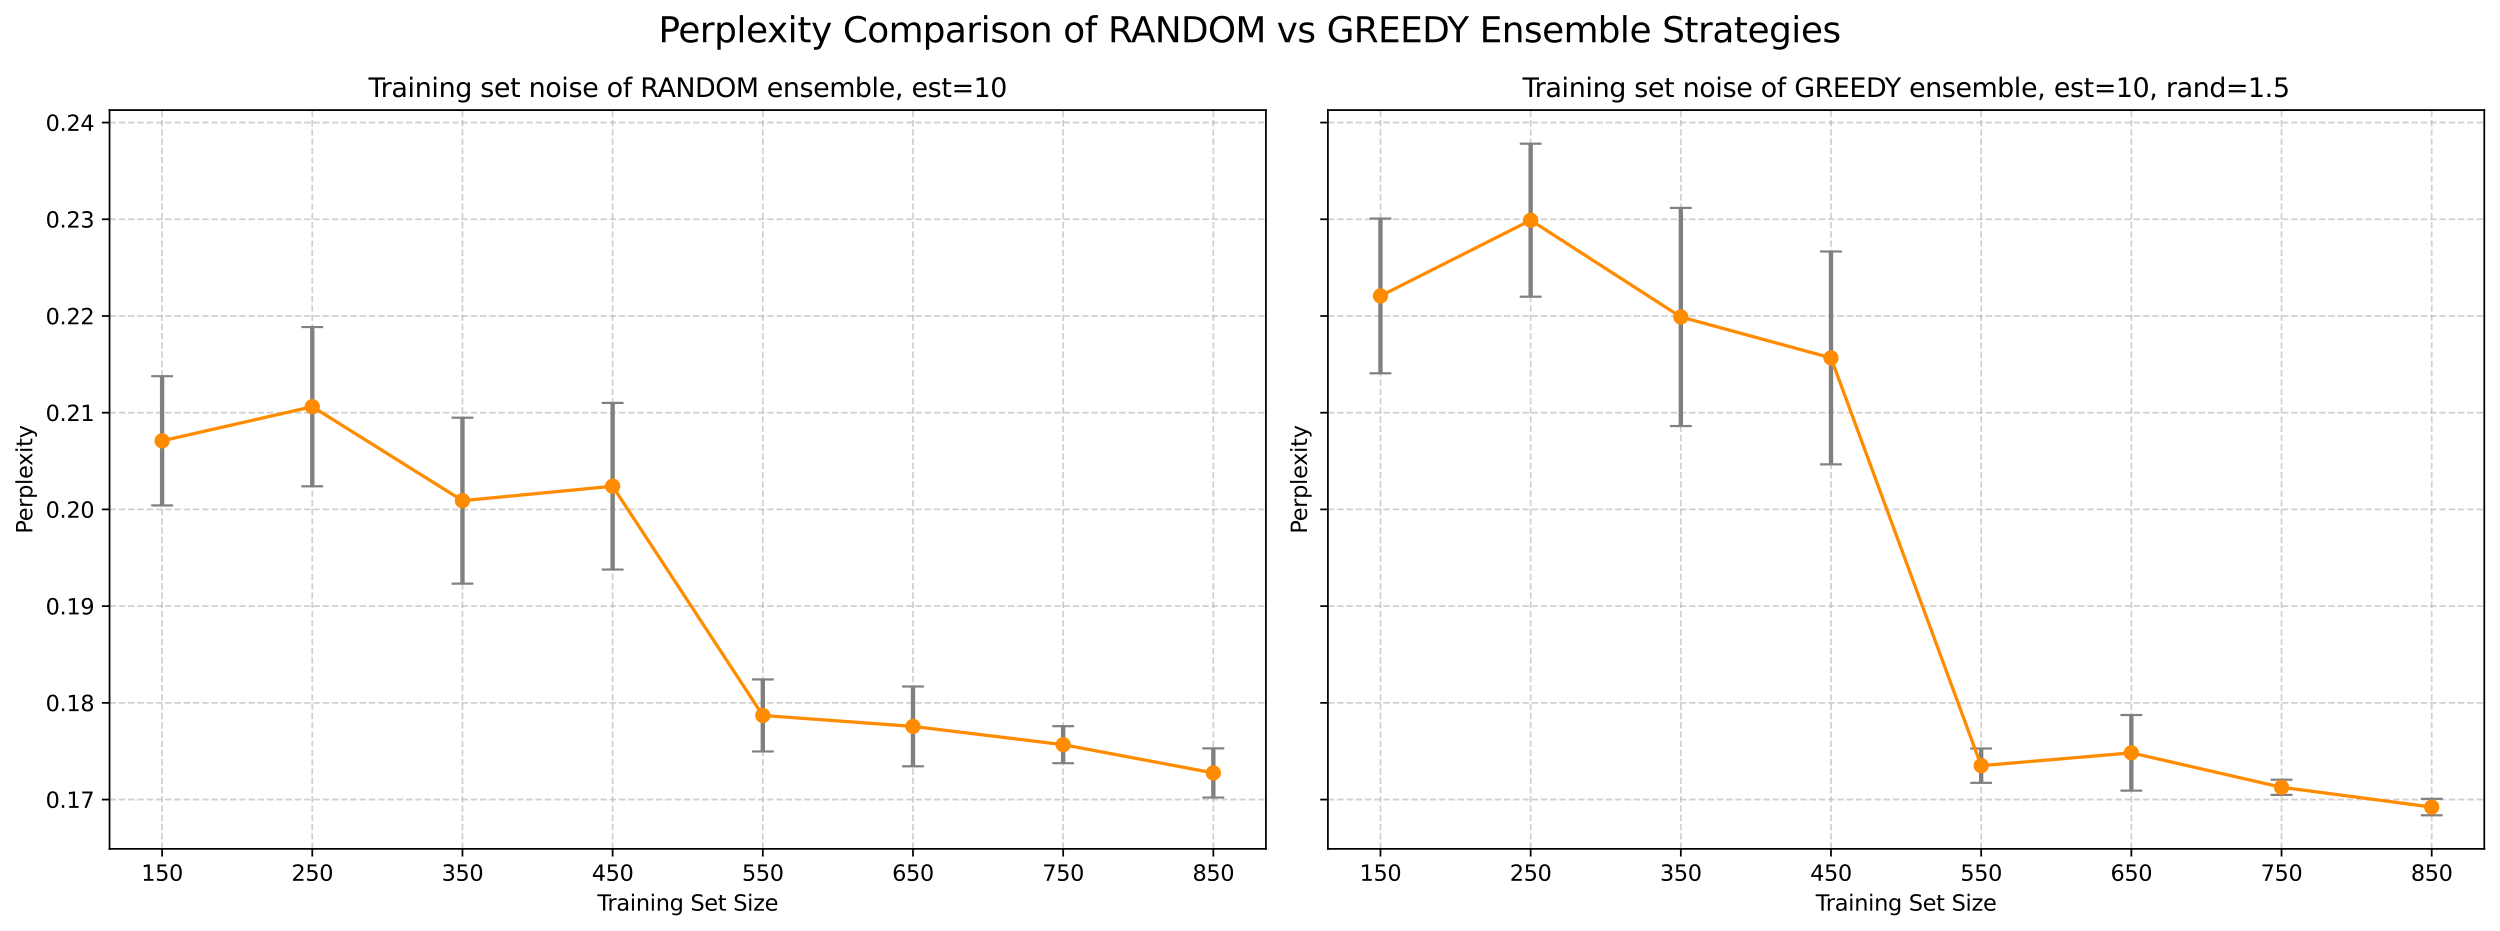 <?xml version="1.0" encoding="utf-8" standalone="no"?>
<!DOCTYPE svg PUBLIC "-//W3C//DTD SVG 1.1//EN"
  "http://www.w3.org/Graphics/SVG/1.1/DTD/svg11.dtd">
<svg xmlns:xlink="http://www.w3.org/1999/xlink" width="1144.434pt" height="426.156pt" viewBox="0 0 1144.434 426.156" xmlns="http://www.w3.org/2000/svg" version="1.1">
 <defs>
  <style type="text/css">*{stroke-linejoin: round; stroke-linecap: butt}</style>
 </defs>
 <g id="figure_1">
  <g id="patch_1">
   <path d="M 0 426.156 
L 1144.434 426.156 
L 1144.434 0 
L 0 0 
z
" style="fill: #ffffff"/>
  </g>
  <g id="axes_1">
   <g id="patch_2">
    <path d="M 50.144 388.6 
L 579.499 388.6 
L 579.499 50.4 
L 50.144 50.4 
z
" style="fill: #ffffff"/>
   </g>
   <g id="matplotlib.axis_1">
    <g id="xtick_1">
     <g id="line2d_1">
      <path d="M 74.205 388.6 
L 74.205 50.4 
" clip-path="url(#p79bf54f3e6)" style="fill: none; stroke-dasharray: 2.96,1.28; stroke-dashoffset: 0; stroke: #b0b0b0; stroke-opacity: 0.6; stroke-width: 0.8"/>
     </g>
     <g id="line2d_2">
      <defs>
       <path id="mfe5544c121" d="M 0 0 
L 0 3.5 
" style="stroke: #000000; stroke-width: 0.8"/>
      </defs>
      <g>
       <use xlink:href="#mfe5544c121" x="74.205" y="388.6" style="stroke: #000000; stroke-width: 0.8"/>
      </g>
     </g>
     <g id="text_1">
      <!-- 150 -->
      <g transform="translate(64.662 403.198) scale(0.1 -0.1)">
       <defs>
        <path id="DejaVuSans-31" d="M 794 531 
L 1825 531 
L 1825 4091 
L 703 3866 
L 703 4441 
L 1819 4666 
L 2450 4666 
L 2450 531 
L 3481 531 
L 3481 0 
L 794 0 
L 794 531 
z
" transform="scale(0.016)"/>
        <path id="DejaVuSans-35" d="M 691 4666 
L 3169 4666 
L 3169 4134 
L 1269 4134 
L 1269 2991 
Q 1406 3038 1543 3061 
Q 1681 3084 1819 3084 
Q 2600 3084 3056 2656 
Q 3513 2228 3513 1497 
Q 3513 744 3044 326 
Q 2575 -91 1722 -91 
Q 1428 -91 1123 -41 
Q 819 9 494 109 
L 494 744 
Q 775 591 1075 516 
Q 1375 441 1709 441 
Q 2250 441 2565 725 
Q 2881 1009 2881 1497 
Q 2881 1984 2565 2268 
Q 2250 2553 1709 2553 
Q 1456 2553 1204 2497 
Q 953 2441 691 2322 
L 691 4666 
z
" transform="scale(0.016)"/>
        <path id="DejaVuSans-30" d="M 2034 4250 
Q 1547 4250 1301 3770 
Q 1056 3291 1056 2328 
Q 1056 1369 1301 889 
Q 1547 409 2034 409 
Q 2525 409 2770 889 
Q 3016 1369 3016 2328 
Q 3016 3291 2770 3770 
Q 2525 4250 2034 4250 
z
M 2034 4750 
Q 2819 4750 3233 4129 
Q 3647 3509 3647 2328 
Q 3647 1150 3233 529 
Q 2819 -91 2034 -91 
Q 1250 -91 836 529 
Q 422 1150 422 2328 
Q 422 3509 836 4129 
Q 1250 4750 2034 4750 
z
" transform="scale(0.016)"/>
       </defs>
       <use xlink:href="#DejaVuSans-31"/>
       <use xlink:href="#DejaVuSans-35" transform="translate(63.623 0)"/>
       <use xlink:href="#DejaVuSans-30" transform="translate(127.246 0)"/>
      </g>
     </g>
    </g>
    <g id="xtick_2">
     <g id="line2d_3">
      <path d="M 142.953 388.6 
L 142.953 50.4 
" clip-path="url(#p79bf54f3e6)" style="fill: none; stroke-dasharray: 2.96,1.28; stroke-dashoffset: 0; stroke: #b0b0b0; stroke-opacity: 0.6; stroke-width: 0.8"/>
     </g>
     <g id="line2d_4">
      <g>
       <use xlink:href="#mfe5544c121" x="142.953" y="388.6" style="stroke: #000000; stroke-width: 0.8"/>
      </g>
     </g>
     <g id="text_2">
      <!-- 250 -->
      <g transform="translate(133.409 403.198) scale(0.1 -0.1)">
       <defs>
        <path id="DejaVuSans-32" d="M 1228 531 
L 3431 531 
L 3431 0 
L 469 0 
L 469 531 
Q 828 903 1448 1529 
Q 2069 2156 2228 2338 
Q 2531 2678 2651 2914 
Q 2772 3150 2772 3378 
Q 2772 3750 2511 3984 
Q 2250 4219 1831 4219 
Q 1534 4219 1204 4116 
Q 875 4013 500 3803 
L 500 4441 
Q 881 4594 1212 4672 
Q 1544 4750 1819 4750 
Q 2544 4750 2975 4387 
Q 3406 4025 3406 3419 
Q 3406 3131 3298 2873 
Q 3191 2616 2906 2266 
Q 2828 2175 2409 1742 
Q 1991 1309 1228 531 
z
" transform="scale(0.016)"/>
       </defs>
       <use xlink:href="#DejaVuSans-32"/>
       <use xlink:href="#DejaVuSans-35" transform="translate(63.623 0)"/>
       <use xlink:href="#DejaVuSans-30" transform="translate(127.246 0)"/>
      </g>
     </g>
    </g>
    <g id="xtick_3">
     <g id="line2d_5">
      <path d="M 211.7 388.6 
L 211.7 50.4 
" clip-path="url(#p79bf54f3e6)" style="fill: none; stroke-dasharray: 2.96,1.28; stroke-dashoffset: 0; stroke: #b0b0b0; stroke-opacity: 0.6; stroke-width: 0.8"/>
     </g>
     <g id="line2d_6">
      <g>
       <use xlink:href="#mfe5544c121" x="211.7" y="388.6" style="stroke: #000000; stroke-width: 0.8"/>
      </g>
     </g>
     <g id="text_3">
      <!-- 350 -->
      <g transform="translate(202.156 403.198) scale(0.1 -0.1)">
       <defs>
        <path id="DejaVuSans-33" d="M 2597 2516 
Q 3050 2419 3304 2112 
Q 3559 1806 3559 1356 
Q 3559 666 3084 287 
Q 2609 -91 1734 -91 
Q 1441 -91 1130 -33 
Q 819 25 488 141 
L 488 750 
Q 750 597 1062 519 
Q 1375 441 1716 441 
Q 2309 441 2620 675 
Q 2931 909 2931 1356 
Q 2931 1769 2642 2001 
Q 2353 2234 1838 2234 
L 1294 2234 
L 1294 2753 
L 1863 2753 
Q 2328 2753 2575 2939 
Q 2822 3125 2822 3475 
Q 2822 3834 2567 4026 
Q 2313 4219 1838 4219 
Q 1578 4219 1281 4162 
Q 984 4106 628 3988 
L 628 4550 
Q 988 4650 1302 4700 
Q 1616 4750 1894 4750 
Q 2613 4750 3031 4423 
Q 3450 4097 3450 3541 
Q 3450 3153 3228 2886 
Q 3006 2619 2597 2516 
z
" transform="scale(0.016)"/>
       </defs>
       <use xlink:href="#DejaVuSans-33"/>
       <use xlink:href="#DejaVuSans-35" transform="translate(63.623 0)"/>
       <use xlink:href="#DejaVuSans-30" transform="translate(127.246 0)"/>
      </g>
     </g>
    </g>
    <g id="xtick_4">
     <g id="line2d_7">
      <path d="M 280.448 388.6 
L 280.448 50.4 
" clip-path="url(#p79bf54f3e6)" style="fill: none; stroke-dasharray: 2.96,1.28; stroke-dashoffset: 0; stroke: #b0b0b0; stroke-opacity: 0.6; stroke-width: 0.8"/>
     </g>
     <g id="line2d_8">
      <g>
       <use xlink:href="#mfe5544c121" x="280.448" y="388.6" style="stroke: #000000; stroke-width: 0.8"/>
      </g>
     </g>
     <g id="text_4">
      <!-- 450 -->
      <g transform="translate(270.904 403.198) scale(0.1 -0.1)">
       <defs>
        <path id="DejaVuSans-34" d="M 2419 4116 
L 825 1625 
L 2419 1625 
L 2419 4116 
z
M 2253 4666 
L 3047 4666 
L 3047 1625 
L 3713 1625 
L 3713 1100 
L 3047 1100 
L 3047 0 
L 2419 0 
L 2419 1100 
L 313 1100 
L 313 1709 
L 2253 4666 
z
" transform="scale(0.016)"/>
       </defs>
       <use xlink:href="#DejaVuSans-34"/>
       <use xlink:href="#DejaVuSans-35" transform="translate(63.623 0)"/>
       <use xlink:href="#DejaVuSans-30" transform="translate(127.246 0)"/>
      </g>
     </g>
    </g>
    <g id="xtick_5">
     <g id="line2d_9">
      <path d="M 349.195 388.6 
L 349.195 50.4 
" clip-path="url(#p79bf54f3e6)" style="fill: none; stroke-dasharray: 2.96,1.28; stroke-dashoffset: 0; stroke: #b0b0b0; stroke-opacity: 0.6; stroke-width: 0.8"/>
     </g>
     <g id="line2d_10">
      <g>
       <use xlink:href="#mfe5544c121" x="349.195" y="388.6" style="stroke: #000000; stroke-width: 0.8"/>
      </g>
     </g>
     <g id="text_5">
      <!-- 550 -->
      <g transform="translate(339.651 403.198) scale(0.1 -0.1)">
       <use xlink:href="#DejaVuSans-35"/>
       <use xlink:href="#DejaVuSans-35" transform="translate(63.623 0)"/>
       <use xlink:href="#DejaVuSans-30" transform="translate(127.246 0)"/>
      </g>
     </g>
    </g>
    <g id="xtick_6">
     <g id="line2d_11">
      <path d="M 417.942 388.6 
L 417.942 50.4 
" clip-path="url(#p79bf54f3e6)" style="fill: none; stroke-dasharray: 2.96,1.28; stroke-dashoffset: 0; stroke: #b0b0b0; stroke-opacity: 0.6; stroke-width: 0.8"/>
     </g>
     <g id="line2d_12">
      <g>
       <use xlink:href="#mfe5544c121" x="417.942" y="388.6" style="stroke: #000000; stroke-width: 0.8"/>
      </g>
     </g>
     <g id="text_6">
      <!-- 650 -->
      <g transform="translate(408.399 403.198) scale(0.1 -0.1)">
       <defs>
        <path id="DejaVuSans-36" d="M 2113 2584 
Q 1688 2584 1439 2293 
Q 1191 2003 1191 1497 
Q 1191 994 1439 701 
Q 1688 409 2113 409 
Q 2538 409 2786 701 
Q 3034 994 3034 1497 
Q 3034 2003 2786 2293 
Q 2538 2584 2113 2584 
z
M 3366 4563 
L 3366 3988 
Q 3128 4100 2886 4159 
Q 2644 4219 2406 4219 
Q 1781 4219 1451 3797 
Q 1122 3375 1075 2522 
Q 1259 2794 1537 2939 
Q 1816 3084 2150 3084 
Q 2853 3084 3261 2657 
Q 3669 2231 3669 1497 
Q 3669 778 3244 343 
Q 2819 -91 2113 -91 
Q 1303 -91 875 529 
Q 447 1150 447 2328 
Q 447 3434 972 4092 
Q 1497 4750 2381 4750 
Q 2619 4750 2861 4703 
Q 3103 4656 3366 4563 
z
" transform="scale(0.016)"/>
       </defs>
       <use xlink:href="#DejaVuSans-36"/>
       <use xlink:href="#DejaVuSans-35" transform="translate(63.623 0)"/>
       <use xlink:href="#DejaVuSans-30" transform="translate(127.246 0)"/>
      </g>
     </g>
    </g>
    <g id="xtick_7">
     <g id="line2d_13">
      <path d="M 486.69 388.6 
L 486.69 50.4 
" clip-path="url(#p79bf54f3e6)" style="fill: none; stroke-dasharray: 2.96,1.28; stroke-dashoffset: 0; stroke: #b0b0b0; stroke-opacity: 0.6; stroke-width: 0.8"/>
     </g>
     <g id="line2d_14">
      <g>
       <use xlink:href="#mfe5544c121" x="486.69" y="388.6" style="stroke: #000000; stroke-width: 0.8"/>
      </g>
     </g>
     <g id="text_7">
      <!-- 750 -->
      <g transform="translate(477.146 403.198) scale(0.1 -0.1)">
       <defs>
        <path id="DejaVuSans-37" d="M 525 4666 
L 3525 4666 
L 3525 4397 
L 1831 0 
L 1172 0 
L 2766 4134 
L 525 4134 
L 525 4666 
z
" transform="scale(0.016)"/>
       </defs>
       <use xlink:href="#DejaVuSans-37"/>
       <use xlink:href="#DejaVuSans-35" transform="translate(63.623 0)"/>
       <use xlink:href="#DejaVuSans-30" transform="translate(127.246 0)"/>
      </g>
     </g>
    </g>
    <g id="xtick_8">
     <g id="line2d_15">
      <path d="M 555.437 388.6 
L 555.437 50.4 
" clip-path="url(#p79bf54f3e6)" style="fill: none; stroke-dasharray: 2.96,1.28; stroke-dashoffset: 0; stroke: #b0b0b0; stroke-opacity: 0.6; stroke-width: 0.8"/>
     </g>
     <g id="line2d_16">
      <g>
       <use xlink:href="#mfe5544c121" x="555.437" y="388.6" style="stroke: #000000; stroke-width: 0.8"/>
      </g>
     </g>
     <g id="text_8">
      <!-- 850 -->
      <g transform="translate(545.893 403.198) scale(0.1 -0.1)">
       <defs>
        <path id="DejaVuSans-38" d="M 2034 2216 
Q 1584 2216 1326 1975 
Q 1069 1734 1069 1313 
Q 1069 891 1326 650 
Q 1584 409 2034 409 
Q 2484 409 2743 651 
Q 3003 894 3003 1313 
Q 3003 1734 2745 1975 
Q 2488 2216 2034 2216 
z
M 1403 2484 
Q 997 2584 770 2862 
Q 544 3141 544 3541 
Q 544 4100 942 4425 
Q 1341 4750 2034 4750 
Q 2731 4750 3128 4425 
Q 3525 4100 3525 3541 
Q 3525 3141 3298 2862 
Q 3072 2584 2669 2484 
Q 3125 2378 3379 2068 
Q 3634 1759 3634 1313 
Q 3634 634 3220 271 
Q 2806 -91 2034 -91 
Q 1263 -91 848 271 
Q 434 634 434 1313 
Q 434 1759 690 2068 
Q 947 2378 1403 2484 
z
M 1172 3481 
Q 1172 3119 1398 2916 
Q 1625 2713 2034 2713 
Q 2441 2713 2670 2916 
Q 2900 3119 2900 3481 
Q 2900 3844 2670 4047 
Q 2441 4250 2034 4250 
Q 1625 4250 1398 4047 
Q 1172 3844 1172 3481 
z
" transform="scale(0.016)"/>
       </defs>
       <use xlink:href="#DejaVuSans-38"/>
       <use xlink:href="#DejaVuSans-35" transform="translate(63.623 0)"/>
       <use xlink:href="#DejaVuSans-30" transform="translate(127.246 0)"/>
      </g>
     </g>
    </g>
    <g id="text_9">
     <!-- Training Set Size -->
     <g transform="translate(273.442 416.877) scale(0.1 -0.1)">
      <defs>
       <path id="DejaVuSans-54" d="M -19 4666 
L 3928 4666 
L 3928 4134 
L 2272 4134 
L 2272 0 
L 1638 0 
L 1638 4134 
L -19 4134 
L -19 4666 
z
" transform="scale(0.016)"/>
       <path id="DejaVuSans-72" d="M 2631 2963 
Q 2534 3019 2420 3045 
Q 2306 3072 2169 3072 
Q 1681 3072 1420 2755 
Q 1159 2438 1159 1844 
L 1159 0 
L 581 0 
L 581 3500 
L 1159 3500 
L 1159 2956 
Q 1341 3275 1631 3429 
Q 1922 3584 2338 3584 
Q 2397 3584 2469 3576 
Q 2541 3569 2628 3553 
L 2631 2963 
z
" transform="scale(0.016)"/>
       <path id="DejaVuSans-61" d="M 2194 1759 
Q 1497 1759 1228 1600 
Q 959 1441 959 1056 
Q 959 750 1161 570 
Q 1363 391 1709 391 
Q 2188 391 2477 730 
Q 2766 1069 2766 1631 
L 2766 1759 
L 2194 1759 
z
M 3341 1997 
L 3341 0 
L 2766 0 
L 2766 531 
Q 2569 213 2275 61 
Q 1981 -91 1556 -91 
Q 1019 -91 701 211 
Q 384 513 384 1019 
Q 384 1609 779 1909 
Q 1175 2209 1959 2209 
L 2766 2209 
L 2766 2266 
Q 2766 2663 2505 2880 
Q 2244 3097 1772 3097 
Q 1472 3097 1187 3025 
Q 903 2953 641 2809 
L 641 3341 
Q 956 3463 1253 3523 
Q 1550 3584 1831 3584 
Q 2591 3584 2966 3190 
Q 3341 2797 3341 1997 
z
" transform="scale(0.016)"/>
       <path id="DejaVuSans-69" d="M 603 3500 
L 1178 3500 
L 1178 0 
L 603 0 
L 603 3500 
z
M 603 4863 
L 1178 4863 
L 1178 4134 
L 603 4134 
L 603 4863 
z
" transform="scale(0.016)"/>
       <path id="DejaVuSans-6e" d="M 3513 2113 
L 3513 0 
L 2938 0 
L 2938 2094 
Q 2938 2591 2744 2837 
Q 2550 3084 2163 3084 
Q 1697 3084 1428 2787 
Q 1159 2491 1159 1978 
L 1159 0 
L 581 0 
L 581 3500 
L 1159 3500 
L 1159 2956 
Q 1366 3272 1645 3428 
Q 1925 3584 2291 3584 
Q 2894 3584 3203 3211 
Q 3513 2838 3513 2113 
z
" transform="scale(0.016)"/>
       <path id="DejaVuSans-67" d="M 2906 1791 
Q 2906 2416 2648 2759 
Q 2391 3103 1925 3103 
Q 1463 3103 1205 2759 
Q 947 2416 947 1791 
Q 947 1169 1205 825 
Q 1463 481 1925 481 
Q 2391 481 2648 825 
Q 2906 1169 2906 1791 
z
M 3481 434 
Q 3481 -459 3084 -895 
Q 2688 -1331 1869 -1331 
Q 1566 -1331 1297 -1286 
Q 1028 -1241 775 -1147 
L 775 -588 
Q 1028 -725 1275 -790 
Q 1522 -856 1778 -856 
Q 2344 -856 2625 -561 
Q 2906 -266 2906 331 
L 2906 616 
Q 2728 306 2450 153 
Q 2172 0 1784 0 
Q 1141 0 747 490 
Q 353 981 353 1791 
Q 353 2603 747 3093 
Q 1141 3584 1784 3584 
Q 2172 3584 2450 3431 
Q 2728 3278 2906 2969 
L 2906 3500 
L 3481 3500 
L 3481 434 
z
" transform="scale(0.016)"/>
       <path id="DejaVuSans-20" transform="scale(0.016)"/>
       <path id="DejaVuSans-53" d="M 3425 4513 
L 3425 3897 
Q 3066 4069 2747 4153 
Q 2428 4238 2131 4238 
Q 1616 4238 1336 4038 
Q 1056 3838 1056 3469 
Q 1056 3159 1242 3001 
Q 1428 2844 1947 2747 
L 2328 2669 
Q 3034 2534 3370 2195 
Q 3706 1856 3706 1288 
Q 3706 609 3251 259 
Q 2797 -91 1919 -91 
Q 1588 -91 1214 -16 
Q 841 59 441 206 
L 441 856 
Q 825 641 1194 531 
Q 1563 422 1919 422 
Q 2459 422 2753 634 
Q 3047 847 3047 1241 
Q 3047 1584 2836 1778 
Q 2625 1972 2144 2069 
L 1759 2144 
Q 1053 2284 737 2584 
Q 422 2884 422 3419 
Q 422 4038 858 4394 
Q 1294 4750 2059 4750 
Q 2388 4750 2728 4690 
Q 3069 4631 3425 4513 
z
" transform="scale(0.016)"/>
       <path id="DejaVuSans-65" d="M 3597 1894 
L 3597 1613 
L 953 1613 
Q 991 1019 1311 708 
Q 1631 397 2203 397 
Q 2534 397 2845 478 
Q 3156 559 3463 722 
L 3463 178 
Q 3153 47 2828 -22 
Q 2503 -91 2169 -91 
Q 1331 -91 842 396 
Q 353 884 353 1716 
Q 353 2575 817 3079 
Q 1281 3584 2069 3584 
Q 2775 3584 3186 3129 
Q 3597 2675 3597 1894 
z
M 3022 2063 
Q 3016 2534 2758 2815 
Q 2500 3097 2075 3097 
Q 1594 3097 1305 2825 
Q 1016 2553 972 2059 
L 3022 2063 
z
" transform="scale(0.016)"/>
       <path id="DejaVuSans-74" d="M 1172 4494 
L 1172 3500 
L 2356 3500 
L 2356 3053 
L 1172 3053 
L 1172 1153 
Q 1172 725 1289 603 
Q 1406 481 1766 481 
L 2356 481 
L 2356 0 
L 1766 0 
Q 1100 0 847 248 
Q 594 497 594 1153 
L 594 3053 
L 172 3053 
L 172 3500 
L 594 3500 
L 594 4494 
L 1172 4494 
z
" transform="scale(0.016)"/>
       <path id="DejaVuSans-7a" d="M 353 3500 
L 3084 3500 
L 3084 2975 
L 922 459 
L 3084 459 
L 3084 0 
L 275 0 
L 275 525 
L 2438 3041 
L 353 3041 
L 353 3500 
z
" transform="scale(0.016)"/>
      </defs>
      <use xlink:href="#DejaVuSans-54"/>
      <use xlink:href="#DejaVuSans-72" transform="translate(46.334 0)"/>
      <use xlink:href="#DejaVuSans-61" transform="translate(87.447 0)"/>
      <use xlink:href="#DejaVuSans-69" transform="translate(148.727 0)"/>
      <use xlink:href="#DejaVuSans-6e" transform="translate(176.51 0)"/>
      <use xlink:href="#DejaVuSans-69" transform="translate(239.889 0)"/>
      <use xlink:href="#DejaVuSans-6e" transform="translate(267.672 0)"/>
      <use xlink:href="#DejaVuSans-67" transform="translate(331.051 0)"/>
      <use xlink:href="#DejaVuSans-20" transform="translate(394.527 0)"/>
      <use xlink:href="#DejaVuSans-53" transform="translate(426.314 0)"/>
      <use xlink:href="#DejaVuSans-65" transform="translate(489.791 0)"/>
      <use xlink:href="#DejaVuSans-74" transform="translate(551.314 0)"/>
      <use xlink:href="#DejaVuSans-20" transform="translate(590.523 0)"/>
      <use xlink:href="#DejaVuSans-53" transform="translate(622.311 0)"/>
      <use xlink:href="#DejaVuSans-69" transform="translate(685.787 0)"/>
      <use xlink:href="#DejaVuSans-7a" transform="translate(713.57 0)"/>
      <use xlink:href="#DejaVuSans-65" transform="translate(766.061 0)"/>
     </g>
    </g>
   </g>
   <g id="matplotlib.axis_2">
    <g id="ytick_1">
     <g id="line2d_17">
      <path d="M 50.144 366.016 
L 579.499 366.016 
" clip-path="url(#p79bf54f3e6)" style="fill: none; stroke-dasharray: 2.96,1.28; stroke-dashoffset: 0; stroke: #b0b0b0; stroke-opacity: 0.6; stroke-width: 0.8"/>
     </g>
     <g id="line2d_18">
      <defs>
       <path id="m927c4b63ba" d="M 0 0 
L -3.5 0 
" style="stroke: #000000; stroke-width: 0.8"/>
      </defs>
      <g>
       <use xlink:href="#m927c4b63ba" x="50.144" y="366.016" style="stroke: #000000; stroke-width: 0.8"/>
      </g>
     </g>
     <g id="text_10">
      <!-- 0.17 -->
      <g transform="translate(20.878 369.815) scale(0.1 -0.1)">
       <defs>
        <path id="DejaVuSans-2e" d="M 684 794 
L 1344 794 
L 1344 0 
L 684 0 
L 684 794 
z
" transform="scale(0.016)"/>
       </defs>
       <use xlink:href="#DejaVuSans-30"/>
       <use xlink:href="#DejaVuSans-2e" transform="translate(63.623 0)"/>
       <use xlink:href="#DejaVuSans-31" transform="translate(95.41 0)"/>
       <use xlink:href="#DejaVuSans-37" transform="translate(159.033 0)"/>
      </g>
     </g>
    </g>
    <g id="ytick_2">
     <g id="line2d_19">
      <path d="M 50.144 321.743 
L 579.499 321.743 
" clip-path="url(#p79bf54f3e6)" style="fill: none; stroke-dasharray: 2.96,1.28; stroke-dashoffset: 0; stroke: #b0b0b0; stroke-opacity: 0.6; stroke-width: 0.8"/>
     </g>
     <g id="line2d_20">
      <g>
       <use xlink:href="#m927c4b63ba" x="50.144" y="321.743" style="stroke: #000000; stroke-width: 0.8"/>
      </g>
     </g>
     <g id="text_11">
      <!-- 0.18 -->
      <g transform="translate(20.878 325.542) scale(0.1 -0.1)">
       <use xlink:href="#DejaVuSans-30"/>
       <use xlink:href="#DejaVuSans-2e" transform="translate(63.623 0)"/>
       <use xlink:href="#DejaVuSans-31" transform="translate(95.41 0)"/>
       <use xlink:href="#DejaVuSans-38" transform="translate(159.033 0)"/>
      </g>
     </g>
    </g>
    <g id="ytick_3">
     <g id="line2d_21">
      <path d="M 50.144 277.471 
L 579.499 277.471 
" clip-path="url(#p79bf54f3e6)" style="fill: none; stroke-dasharray: 2.96,1.28; stroke-dashoffset: 0; stroke: #b0b0b0; stroke-opacity: 0.6; stroke-width: 0.8"/>
     </g>
     <g id="line2d_22">
      <g>
       <use xlink:href="#m927c4b63ba" x="50.144" y="277.471" style="stroke: #000000; stroke-width: 0.8"/>
      </g>
     </g>
     <g id="text_12">
      <!-- 0.19 -->
      <g transform="translate(20.878 281.27) scale(0.1 -0.1)">
       <defs>
        <path id="DejaVuSans-39" d="M 703 97 
L 703 672 
Q 941 559 1184 500 
Q 1428 441 1663 441 
Q 2288 441 2617 861 
Q 2947 1281 2994 2138 
Q 2813 1869 2534 1725 
Q 2256 1581 1919 1581 
Q 1219 1581 811 2004 
Q 403 2428 403 3163 
Q 403 3881 828 4315 
Q 1253 4750 1959 4750 
Q 2769 4750 3195 4129 
Q 3622 3509 3622 2328 
Q 3622 1225 3098 567 
Q 2575 -91 1691 -91 
Q 1453 -91 1209 -44 
Q 966 3 703 97 
z
M 1959 2075 
Q 2384 2075 2632 2365 
Q 2881 2656 2881 3163 
Q 2881 3666 2632 3958 
Q 2384 4250 1959 4250 
Q 1534 4250 1286 3958 
Q 1038 3666 1038 3163 
Q 1038 2656 1286 2365 
Q 1534 2075 1959 2075 
z
" transform="scale(0.016)"/>
       </defs>
       <use xlink:href="#DejaVuSans-30"/>
       <use xlink:href="#DejaVuSans-2e" transform="translate(63.623 0)"/>
       <use xlink:href="#DejaVuSans-31" transform="translate(95.41 0)"/>
       <use xlink:href="#DejaVuSans-39" transform="translate(159.033 0)"/>
      </g>
     </g>
    </g>
    <g id="ytick_4">
     <g id="line2d_23">
      <path d="M 50.144 233.198 
L 579.499 233.198 
" clip-path="url(#p79bf54f3e6)" style="fill: none; stroke-dasharray: 2.96,1.28; stroke-dashoffset: 0; stroke: #b0b0b0; stroke-opacity: 0.6; stroke-width: 0.8"/>
     </g>
     <g id="line2d_24">
      <g>
       <use xlink:href="#m927c4b63ba" x="50.144" y="233.198" style="stroke: #000000; stroke-width: 0.8"/>
      </g>
     </g>
     <g id="text_13">
      <!-- 0.20 -->
      <g transform="translate(20.878 236.997) scale(0.1 -0.1)">
       <use xlink:href="#DejaVuSans-30"/>
       <use xlink:href="#DejaVuSans-2e" transform="translate(63.623 0)"/>
       <use xlink:href="#DejaVuSans-32" transform="translate(95.41 0)"/>
       <use xlink:href="#DejaVuSans-30" transform="translate(159.033 0)"/>
      </g>
     </g>
    </g>
    <g id="ytick_5">
     <g id="line2d_25">
      <path d="M 50.144 188.926 
L 579.499 188.926 
" clip-path="url(#p79bf54f3e6)" style="fill: none; stroke-dasharray: 2.96,1.28; stroke-dashoffset: 0; stroke: #b0b0b0; stroke-opacity: 0.6; stroke-width: 0.8"/>
     </g>
     <g id="line2d_26">
      <g>
       <use xlink:href="#m927c4b63ba" x="50.144" y="188.926" style="stroke: #000000; stroke-width: 0.8"/>
      </g>
     </g>
     <g id="text_14">
      <!-- 0.21 -->
      <g transform="translate(20.878 192.725) scale(0.1 -0.1)">
       <use xlink:href="#DejaVuSans-30"/>
       <use xlink:href="#DejaVuSans-2e" transform="translate(63.623 0)"/>
       <use xlink:href="#DejaVuSans-32" transform="translate(95.41 0)"/>
       <use xlink:href="#DejaVuSans-31" transform="translate(159.033 0)"/>
      </g>
     </g>
    </g>
    <g id="ytick_6">
     <g id="line2d_27">
      <path d="M 50.144 144.653 
L 579.499 144.653 
" clip-path="url(#p79bf54f3e6)" style="fill: none; stroke-dasharray: 2.96,1.28; stroke-dashoffset: 0; stroke: #b0b0b0; stroke-opacity: 0.6; stroke-width: 0.8"/>
     </g>
     <g id="line2d_28">
      <g>
       <use xlink:href="#m927c4b63ba" x="50.144" y="144.653" style="stroke: #000000; stroke-width: 0.8"/>
      </g>
     </g>
     <g id="text_15">
      <!-- 0.22 -->
      <g transform="translate(20.878 148.453) scale(0.1 -0.1)">
       <use xlink:href="#DejaVuSans-30"/>
       <use xlink:href="#DejaVuSans-2e" transform="translate(63.623 0)"/>
       <use xlink:href="#DejaVuSans-32" transform="translate(95.41 0)"/>
       <use xlink:href="#DejaVuSans-32" transform="translate(159.033 0)"/>
      </g>
     </g>
    </g>
    <g id="ytick_7">
     <g id="line2d_29">
      <path d="M 50.144 100.381 
L 579.499 100.381 
" clip-path="url(#p79bf54f3e6)" style="fill: none; stroke-dasharray: 2.96,1.28; stroke-dashoffset: 0; stroke: #b0b0b0; stroke-opacity: 0.6; stroke-width: 0.8"/>
     </g>
     <g id="line2d_30">
      <g>
       <use xlink:href="#m927c4b63ba" x="50.144" y="100.381" style="stroke: #000000; stroke-width: 0.8"/>
      </g>
     </g>
     <g id="text_16">
      <!-- 0.23 -->
      <g transform="translate(20.878 104.18) scale(0.1 -0.1)">
       <use xlink:href="#DejaVuSans-30"/>
       <use xlink:href="#DejaVuSans-2e" transform="translate(63.623 0)"/>
       <use xlink:href="#DejaVuSans-32" transform="translate(95.41 0)"/>
       <use xlink:href="#DejaVuSans-33" transform="translate(159.033 0)"/>
      </g>
     </g>
    </g>
    <g id="ytick_8">
     <g id="line2d_31">
      <path d="M 50.144 56.108 
L 579.499 56.108 
" clip-path="url(#p79bf54f3e6)" style="fill: none; stroke-dasharray: 2.96,1.28; stroke-dashoffset: 0; stroke: #b0b0b0; stroke-opacity: 0.6; stroke-width: 0.8"/>
     </g>
     <g id="line2d_32">
      <g>
       <use xlink:href="#m927c4b63ba" x="50.144" y="56.108" style="stroke: #000000; stroke-width: 0.8"/>
      </g>
     </g>
     <g id="text_17">
      <!-- 0.24 -->
      <g transform="translate(20.878 59.908) scale(0.1 -0.1)">
       <use xlink:href="#DejaVuSans-30"/>
       <use xlink:href="#DejaVuSans-2e" transform="translate(63.623 0)"/>
       <use xlink:href="#DejaVuSans-32" transform="translate(95.41 0)"/>
       <use xlink:href="#DejaVuSans-34" transform="translate(159.033 0)"/>
      </g>
     </g>
    </g>
    <g id="text_18">
     <!-- Perplexity -->
     <g transform="translate(14.798 244.286) rotate(-90) scale(0.1 -0.1)">
      <defs>
       <path id="DejaVuSans-50" d="M 1259 4147 
L 1259 2394 
L 2053 2394 
Q 2494 2394 2734 2622 
Q 2975 2850 2975 3272 
Q 2975 3691 2734 3919 
Q 2494 4147 2053 4147 
L 1259 4147 
z
M 628 4666 
L 2053 4666 
Q 2838 4666 3239 4311 
Q 3641 3956 3641 3272 
Q 3641 2581 3239 2228 
Q 2838 1875 2053 1875 
L 1259 1875 
L 1259 0 
L 628 0 
L 628 4666 
z
" transform="scale(0.016)"/>
       <path id="DejaVuSans-70" d="M 1159 525 
L 1159 -1331 
L 581 -1331 
L 581 3500 
L 1159 3500 
L 1159 2969 
Q 1341 3281 1617 3432 
Q 1894 3584 2278 3584 
Q 2916 3584 3314 3078 
Q 3713 2572 3713 1747 
Q 3713 922 3314 415 
Q 2916 -91 2278 -91 
Q 1894 -91 1617 61 
Q 1341 213 1159 525 
z
M 3116 1747 
Q 3116 2381 2855 2742 
Q 2594 3103 2138 3103 
Q 1681 3103 1420 2742 
Q 1159 2381 1159 1747 
Q 1159 1113 1420 752 
Q 1681 391 2138 391 
Q 2594 391 2855 752 
Q 3116 1113 3116 1747 
z
" transform="scale(0.016)"/>
       <path id="DejaVuSans-6c" d="M 603 4863 
L 1178 4863 
L 1178 0 
L 603 0 
L 603 4863 
z
" transform="scale(0.016)"/>
       <path id="DejaVuSans-78" d="M 3513 3500 
L 2247 1797 
L 3578 0 
L 2900 0 
L 1881 1375 
L 863 0 
L 184 0 
L 1544 1831 
L 300 3500 
L 978 3500 
L 1906 2253 
L 2834 3500 
L 3513 3500 
z
" transform="scale(0.016)"/>
       <path id="DejaVuSans-79" d="M 2059 -325 
Q 1816 -950 1584 -1140 
Q 1353 -1331 966 -1331 
L 506 -1331 
L 506 -850 
L 844 -850 
Q 1081 -850 1212 -737 
Q 1344 -625 1503 -206 
L 1606 56 
L 191 3500 
L 800 3500 
L 1894 763 
L 2988 3500 
L 3597 3500 
L 2059 -325 
z
" transform="scale(0.016)"/>
      </defs>
      <use xlink:href="#DejaVuSans-50"/>
      <use xlink:href="#DejaVuSans-65" transform="translate(56.678 0)"/>
      <use xlink:href="#DejaVuSans-72" transform="translate(118.201 0)"/>
      <use xlink:href="#DejaVuSans-70" transform="translate(159.314 0)"/>
      <use xlink:href="#DejaVuSans-6c" transform="translate(222.791 0)"/>
      <use xlink:href="#DejaVuSans-65" transform="translate(250.574 0)"/>
      <use xlink:href="#DejaVuSans-78" transform="translate(310.348 0)"/>
      <use xlink:href="#DejaVuSans-69" transform="translate(369.527 0)"/>
      <use xlink:href="#DejaVuSans-74" transform="translate(397.311 0)"/>
      <use xlink:href="#DejaVuSans-79" transform="translate(436.52 0)"/>
     </g>
    </g>
   </g>
   <g id="LineCollection_1">
    <path d="M 74.205 231.372 
L 74.205 172.215 
" clip-path="url(#p79bf54f3e6)" style="fill: none; stroke: #808080; stroke-width: 2"/>
    <path d="M 142.953 222.616 
L 142.953 149.72 
" clip-path="url(#p79bf54f3e6)" style="fill: none; stroke: #808080; stroke-width: 2"/>
    <path d="M 211.7 267.175 
L 211.7 191.221 
" clip-path="url(#p79bf54f3e6)" style="fill: none; stroke: #808080; stroke-width: 2"/>
    <path d="M 280.448 260.717 
L 280.448 184.428 
" clip-path="url(#p79bf54f3e6)" style="fill: none; stroke: #808080; stroke-width: 2"/>
    <path d="M 349.195 344.004 
L 349.195 311.028 
" clip-path="url(#p79bf54f3e6)" style="fill: none; stroke: #808080; stroke-width: 2"/>
    <path d="M 417.942 350.803 
L 417.942 314.268 
" clip-path="url(#p79bf54f3e6)" style="fill: none; stroke: #808080; stroke-width: 2"/>
    <path d="M 486.69 349.373 
L 486.69 332.431 
" clip-path="url(#p79bf54f3e6)" style="fill: none; stroke: #808080; stroke-width: 2"/>
    <path d="M 555.437 365.088 
L 555.437 342.581 
" clip-path="url(#p79bf54f3e6)" style="fill: none; stroke: #808080; stroke-width: 2"/>
   </g>
   <g id="line2d_33">
    <defs>
     <path id="mceff9aa011" d="M 5 0 
L -5 -0 
" style="stroke: #808080"/>
    </defs>
    <g clip-path="url(#p79bf54f3e6)">
     <use xlink:href="#mceff9aa011" x="74.205" y="231.372" style="fill: #808080; stroke: #808080"/>
     <use xlink:href="#mceff9aa011" x="142.953" y="222.616" style="fill: #808080; stroke: #808080"/>
     <use xlink:href="#mceff9aa011" x="211.7" y="267.175" style="fill: #808080; stroke: #808080"/>
     <use xlink:href="#mceff9aa011" x="280.448" y="260.717" style="fill: #808080; stroke: #808080"/>
     <use xlink:href="#mceff9aa011" x="349.195" y="344.004" style="fill: #808080; stroke: #808080"/>
     <use xlink:href="#mceff9aa011" x="417.942" y="350.803" style="fill: #808080; stroke: #808080"/>
     <use xlink:href="#mceff9aa011" x="486.69" y="349.373" style="fill: #808080; stroke: #808080"/>
     <use xlink:href="#mceff9aa011" x="555.437" y="365.088" style="fill: #808080; stroke: #808080"/>
    </g>
   </g>
   <g id="line2d_34">
    <g clip-path="url(#p79bf54f3e6)">
     <use xlink:href="#mceff9aa011" x="74.205" y="172.215" style="fill: #808080; stroke: #808080"/>
     <use xlink:href="#mceff9aa011" x="142.953" y="149.72" style="fill: #808080; stroke: #808080"/>
     <use xlink:href="#mceff9aa011" x="211.7" y="191.221" style="fill: #808080; stroke: #808080"/>
     <use xlink:href="#mceff9aa011" x="280.448" y="184.428" style="fill: #808080; stroke: #808080"/>
     <use xlink:href="#mceff9aa011" x="349.195" y="311.028" style="fill: #808080; stroke: #808080"/>
     <use xlink:href="#mceff9aa011" x="417.942" y="314.268" style="fill: #808080; stroke: #808080"/>
     <use xlink:href="#mceff9aa011" x="486.69" y="332.431" style="fill: #808080; stroke: #808080"/>
     <use xlink:href="#mceff9aa011" x="555.437" y="342.581" style="fill: #808080; stroke: #808080"/>
    </g>
   </g>
   <g id="line2d_35">
    <path d="M 74.205 201.793 
L 142.953 186.168 
L 211.7 229.198 
L 280.448 222.572 
L 349.195 327.516 
L 417.942 332.536 
L 486.69 340.902 
L 555.437 353.835 
" clip-path="url(#p79bf54f3e6)" style="fill: none; stroke: #ff8c00; stroke-width: 1.5; stroke-linecap: square"/>
    <defs>
     <path id="m56cf4a7ad2" d="M 0 3 
C 0.796 3 1.559 2.684 2.121 2.121 
C 2.684 1.559 3 0.796 3 0 
C 3 -0.796 2.684 -1.559 2.121 -2.121 
C 1.559 -2.684 0.796 -3 0 -3 
C -0.796 -3 -1.559 -2.684 -2.121 -2.121 
C -2.684 -1.559 -3 -0.796 -3 0 
C -3 0.796 -2.684 1.559 -2.121 2.121 
C -1.559 2.684 -0.796 3 0 3 
z
" style="stroke: #ff8c00"/>
    </defs>
    <g clip-path="url(#p79bf54f3e6)">
     <use xlink:href="#m56cf4a7ad2" x="74.205" y="201.793" style="fill: #ff8c00; stroke: #ff8c00"/>
     <use xlink:href="#m56cf4a7ad2" x="142.953" y="186.168" style="fill: #ff8c00; stroke: #ff8c00"/>
     <use xlink:href="#m56cf4a7ad2" x="211.7" y="229.198" style="fill: #ff8c00; stroke: #ff8c00"/>
     <use xlink:href="#m56cf4a7ad2" x="280.448" y="222.572" style="fill: #ff8c00; stroke: #ff8c00"/>
     <use xlink:href="#m56cf4a7ad2" x="349.195" y="327.516" style="fill: #ff8c00; stroke: #ff8c00"/>
     <use xlink:href="#m56cf4a7ad2" x="417.942" y="332.536" style="fill: #ff8c00; stroke: #ff8c00"/>
     <use xlink:href="#m56cf4a7ad2" x="486.69" y="340.902" style="fill: #ff8c00; stroke: #ff8c00"/>
     <use xlink:href="#m56cf4a7ad2" x="555.437" y="353.835" style="fill: #ff8c00; stroke: #ff8c00"/>
    </g>
   </g>
   <g id="patch_3">
    <path d="M 50.144 388.6 
L 50.144 50.4 
" style="fill: none; stroke: #000000; stroke-width: 0.8; stroke-linejoin: miter; stroke-linecap: square"/>
   </g>
   <g id="patch_4">
    <path d="M 579.499 388.6 
L 579.499 50.4 
" style="fill: none; stroke: #000000; stroke-width: 0.8; stroke-linejoin: miter; stroke-linecap: square"/>
   </g>
   <g id="patch_5">
    <path d="M 50.144 388.6 
L 579.499 388.6 
" style="fill: none; stroke: #000000; stroke-width: 0.8; stroke-linejoin: miter; stroke-linecap: square"/>
   </g>
   <g id="patch_6">
    <path d="M 50.144 50.4 
L 579.499 50.4 
" style="fill: none; stroke: #000000; stroke-width: 0.8; stroke-linejoin: miter; stroke-linecap: square"/>
   </g>
   <g id="text_19">
    <!-- Training set noise of RANDOM ensemble, est=10 -->
    <g transform="translate(168.692 44.4) scale(0.12 -0.12)">
     <defs>
      <path id="DejaVuSans-73" d="M 2834 3397 
L 2834 2853 
Q 2591 2978 2328 3040 
Q 2066 3103 1784 3103 
Q 1356 3103 1142 2972 
Q 928 2841 928 2578 
Q 928 2378 1081 2264 
Q 1234 2150 1697 2047 
L 1894 2003 
Q 2506 1872 2764 1633 
Q 3022 1394 3022 966 
Q 3022 478 2636 193 
Q 2250 -91 1575 -91 
Q 1294 -91 989 -36 
Q 684 19 347 128 
L 347 722 
Q 666 556 975 473 
Q 1284 391 1588 391 
Q 1994 391 2212 530 
Q 2431 669 2431 922 
Q 2431 1156 2273 1281 
Q 2116 1406 1581 1522 
L 1381 1569 
Q 847 1681 609 1914 
Q 372 2147 372 2553 
Q 372 3047 722 3315 
Q 1072 3584 1716 3584 
Q 2034 3584 2315 3537 
Q 2597 3491 2834 3397 
z
" transform="scale(0.016)"/>
      <path id="DejaVuSans-6f" d="M 1959 3097 
Q 1497 3097 1228 2736 
Q 959 2375 959 1747 
Q 959 1119 1226 758 
Q 1494 397 1959 397 
Q 2419 397 2687 759 
Q 2956 1122 2956 1747 
Q 2956 2369 2687 2733 
Q 2419 3097 1959 3097 
z
M 1959 3584 
Q 2709 3584 3137 3096 
Q 3566 2609 3566 1747 
Q 3566 888 3137 398 
Q 2709 -91 1959 -91 
Q 1206 -91 779 398 
Q 353 888 353 1747 
Q 353 2609 779 3096 
Q 1206 3584 1959 3584 
z
" transform="scale(0.016)"/>
      <path id="DejaVuSans-66" d="M 2375 4863 
L 2375 4384 
L 1825 4384 
Q 1516 4384 1395 4259 
Q 1275 4134 1275 3809 
L 1275 3500 
L 2222 3500 
L 2222 3053 
L 1275 3053 
L 1275 0 
L 697 0 
L 697 3053 
L 147 3053 
L 147 3500 
L 697 3500 
L 697 3744 
Q 697 4328 969 4595 
Q 1241 4863 1831 4863 
L 2375 4863 
z
" transform="scale(0.016)"/>
      <path id="DejaVuSans-52" d="M 2841 2188 
Q 3044 2119 3236 1894 
Q 3428 1669 3622 1275 
L 4263 0 
L 3584 0 
L 2988 1197 
Q 2756 1666 2539 1819 
Q 2322 1972 1947 1972 
L 1259 1972 
L 1259 0 
L 628 0 
L 628 4666 
L 2053 4666 
Q 2853 4666 3247 4331 
Q 3641 3997 3641 3322 
Q 3641 2881 3436 2590 
Q 3231 2300 2841 2188 
z
M 1259 4147 
L 1259 2491 
L 2053 2491 
Q 2509 2491 2742 2702 
Q 2975 2913 2975 3322 
Q 2975 3731 2742 3939 
Q 2509 4147 2053 4147 
L 1259 4147 
z
" transform="scale(0.016)"/>
      <path id="DejaVuSans-41" d="M 2188 4044 
L 1331 1722 
L 3047 1722 
L 2188 4044 
z
M 1831 4666 
L 2547 4666 
L 4325 0 
L 3669 0 
L 3244 1197 
L 1141 1197 
L 716 0 
L 50 0 
L 1831 4666 
z
" transform="scale(0.016)"/>
      <path id="DejaVuSans-4e" d="M 628 4666 
L 1478 4666 
L 3547 763 
L 3547 4666 
L 4159 4666 
L 4159 0 
L 3309 0 
L 1241 3903 
L 1241 0 
L 628 0 
L 628 4666 
z
" transform="scale(0.016)"/>
      <path id="DejaVuSans-44" d="M 1259 4147 
L 1259 519 
L 2022 519 
Q 2988 519 3436 956 
Q 3884 1394 3884 2338 
Q 3884 3275 3436 3711 
Q 2988 4147 2022 4147 
L 1259 4147 
z
M 628 4666 
L 1925 4666 
Q 3281 4666 3915 4102 
Q 4550 3538 4550 2338 
Q 4550 1131 3912 565 
Q 3275 0 1925 0 
L 628 0 
L 628 4666 
z
" transform="scale(0.016)"/>
      <path id="DejaVuSans-4f" d="M 2522 4238 
Q 1834 4238 1429 3725 
Q 1025 3213 1025 2328 
Q 1025 1447 1429 934 
Q 1834 422 2522 422 
Q 3209 422 3611 934 
Q 4013 1447 4013 2328 
Q 4013 3213 3611 3725 
Q 3209 4238 2522 4238 
z
M 2522 4750 
Q 3503 4750 4090 4092 
Q 4678 3434 4678 2328 
Q 4678 1225 4090 567 
Q 3503 -91 2522 -91 
Q 1538 -91 948 565 
Q 359 1222 359 2328 
Q 359 3434 948 4092 
Q 1538 4750 2522 4750 
z
" transform="scale(0.016)"/>
      <path id="DejaVuSans-4d" d="M 628 4666 
L 1569 4666 
L 2759 1491 
L 3956 4666 
L 4897 4666 
L 4897 0 
L 4281 0 
L 4281 4097 
L 3078 897 
L 2444 897 
L 1241 4097 
L 1241 0 
L 628 0 
L 628 4666 
z
" transform="scale(0.016)"/>
      <path id="DejaVuSans-6d" d="M 3328 2828 
Q 3544 3216 3844 3400 
Q 4144 3584 4550 3584 
Q 5097 3584 5394 3201 
Q 5691 2819 5691 2113 
L 5691 0 
L 5113 0 
L 5113 2094 
Q 5113 2597 4934 2840 
Q 4756 3084 4391 3084 
Q 3944 3084 3684 2787 
Q 3425 2491 3425 1978 
L 3425 0 
L 2847 0 
L 2847 2094 
Q 2847 2600 2669 2842 
Q 2491 3084 2119 3084 
Q 1678 3084 1418 2786 
Q 1159 2488 1159 1978 
L 1159 0 
L 581 0 
L 581 3500 
L 1159 3500 
L 1159 2956 
Q 1356 3278 1631 3431 
Q 1906 3584 2284 3584 
Q 2666 3584 2933 3390 
Q 3200 3197 3328 2828 
z
" transform="scale(0.016)"/>
      <path id="DejaVuSans-62" d="M 3116 1747 
Q 3116 2381 2855 2742 
Q 2594 3103 2138 3103 
Q 1681 3103 1420 2742 
Q 1159 2381 1159 1747 
Q 1159 1113 1420 752 
Q 1681 391 2138 391 
Q 2594 391 2855 752 
Q 3116 1113 3116 1747 
z
M 1159 2969 
Q 1341 3281 1617 3432 
Q 1894 3584 2278 3584 
Q 2916 3584 3314 3078 
Q 3713 2572 3713 1747 
Q 3713 922 3314 415 
Q 2916 -91 2278 -91 
Q 1894 -91 1617 61 
Q 1341 213 1159 525 
L 1159 0 
L 581 0 
L 581 4863 
L 1159 4863 
L 1159 2969 
z
" transform="scale(0.016)"/>
      <path id="DejaVuSans-2c" d="M 750 794 
L 1409 794 
L 1409 256 
L 897 -744 
L 494 -744 
L 750 256 
L 750 794 
z
" transform="scale(0.016)"/>
      <path id="DejaVuSans-3d" d="M 678 2906 
L 4684 2906 
L 4684 2381 
L 678 2381 
L 678 2906 
z
M 678 1631 
L 4684 1631 
L 4684 1100 
L 678 1100 
L 678 1631 
z
" transform="scale(0.016)"/>
     </defs>
     <use xlink:href="#DejaVuSans-54"/>
     <use xlink:href="#DejaVuSans-72" transform="translate(46.334 0)"/>
     <use xlink:href="#DejaVuSans-61" transform="translate(87.447 0)"/>
     <use xlink:href="#DejaVuSans-69" transform="translate(148.727 0)"/>
     <use xlink:href="#DejaVuSans-6e" transform="translate(176.51 0)"/>
     <use xlink:href="#DejaVuSans-69" transform="translate(239.889 0)"/>
     <use xlink:href="#DejaVuSans-6e" transform="translate(267.672 0)"/>
     <use xlink:href="#DejaVuSans-67" transform="translate(331.051 0)"/>
     <use xlink:href="#DejaVuSans-20" transform="translate(394.527 0)"/>
     <use xlink:href="#DejaVuSans-73" transform="translate(426.314 0)"/>
     <use xlink:href="#DejaVuSans-65" transform="translate(478.414 0)"/>
     <use xlink:href="#DejaVuSans-74" transform="translate(539.938 0)"/>
     <use xlink:href="#DejaVuSans-20" transform="translate(579.146 0)"/>
     <use xlink:href="#DejaVuSans-6e" transform="translate(610.934 0)"/>
     <use xlink:href="#DejaVuSans-6f" transform="translate(674.312 0)"/>
     <use xlink:href="#DejaVuSans-69" transform="translate(735.494 0)"/>
     <use xlink:href="#DejaVuSans-73" transform="translate(763.277 0)"/>
     <use xlink:href="#DejaVuSans-65" transform="translate(815.377 0)"/>
     <use xlink:href="#DejaVuSans-20" transform="translate(876.9 0)"/>
     <use xlink:href="#DejaVuSans-6f" transform="translate(908.688 0)"/>
     <use xlink:href="#DejaVuSans-66" transform="translate(969.869 0)"/>
     <use xlink:href="#DejaVuSans-20" transform="translate(1005.074 0)"/>
     <use xlink:href="#DejaVuSans-52" transform="translate(1036.861 0)"/>
     <use xlink:href="#DejaVuSans-41" transform="translate(1102.344 0)"/>
     <use xlink:href="#DejaVuSans-4e" transform="translate(1170.752 0)"/>
     <use xlink:href="#DejaVuSans-44" transform="translate(1245.557 0)"/>
     <use xlink:href="#DejaVuSans-4f" transform="translate(1322.559 0)"/>
     <use xlink:href="#DejaVuSans-4d" transform="translate(1401.27 0)"/>
     <use xlink:href="#DejaVuSans-20" transform="translate(1487.549 0)"/>
     <use xlink:href="#DejaVuSans-65" transform="translate(1519.336 0)"/>
     <use xlink:href="#DejaVuSans-6e" transform="translate(1580.859 0)"/>
     <use xlink:href="#DejaVuSans-73" transform="translate(1644.238 0)"/>
     <use xlink:href="#DejaVuSans-65" transform="translate(1696.338 0)"/>
     <use xlink:href="#DejaVuSans-6d" transform="translate(1757.861 0)"/>
     <use xlink:href="#DejaVuSans-62" transform="translate(1855.273 0)"/>
     <use xlink:href="#DejaVuSans-6c" transform="translate(1918.75 0)"/>
     <use xlink:href="#DejaVuSans-65" transform="translate(1946.533 0)"/>
     <use xlink:href="#DejaVuSans-2c" transform="translate(2008.057 0)"/>
     <use xlink:href="#DejaVuSans-20" transform="translate(2039.844 0)"/>
     <use xlink:href="#DejaVuSans-65" transform="translate(2071.631 0)"/>
     <use xlink:href="#DejaVuSans-73" transform="translate(2133.154 0)"/>
     <use xlink:href="#DejaVuSans-74" transform="translate(2185.254 0)"/>
     <use xlink:href="#DejaVuSans-3d" transform="translate(2224.463 0)"/>
     <use xlink:href="#DejaVuSans-31" transform="translate(2308.252 0)"/>
     <use xlink:href="#DejaVuSans-30" transform="translate(2371.875 0)"/>
    </g>
   </g>
  </g>
  <g id="axes_2">
   <g id="patch_7">
    <path d="M 607.879 388.6 
L 1137.234 388.6 
L 1137.234 50.4 
L 607.879 50.4 
z
" style="fill: #ffffff"/>
   </g>
   <g id="matplotlib.axis_3">
    <g id="xtick_9">
     <g id="line2d_36">
      <path d="M 631.94 388.6 
L 631.94 50.4 
" clip-path="url(#pff463e0c20)" style="fill: none; stroke-dasharray: 2.96,1.28; stroke-dashoffset: 0; stroke: #b0b0b0; stroke-opacity: 0.6; stroke-width: 0.8"/>
     </g>
     <g id="line2d_37">
      <g>
       <use xlink:href="#mfe5544c121" x="631.94" y="388.6" style="stroke: #000000; stroke-width: 0.8"/>
      </g>
     </g>
     <g id="text_20">
      <!-- 150 -->
      <g transform="translate(622.397 403.198) scale(0.1 -0.1)">
       <use xlink:href="#DejaVuSans-31"/>
       <use xlink:href="#DejaVuSans-35" transform="translate(63.623 0)"/>
       <use xlink:href="#DejaVuSans-30" transform="translate(127.246 0)"/>
      </g>
     </g>
    </g>
    <g id="xtick_10">
     <g id="line2d_38">
      <path d="M 700.688 388.6 
L 700.688 50.4 
" clip-path="url(#pff463e0c20)" style="fill: none; stroke-dasharray: 2.96,1.28; stroke-dashoffset: 0; stroke: #b0b0b0; stroke-opacity: 0.6; stroke-width: 0.8"/>
     </g>
     <g id="line2d_39">
      <g>
       <use xlink:href="#mfe5544c121" x="700.688" y="388.6" style="stroke: #000000; stroke-width: 0.8"/>
      </g>
     </g>
     <g id="text_21">
      <!-- 250 -->
      <g transform="translate(691.144 403.198) scale(0.1 -0.1)">
       <use xlink:href="#DejaVuSans-32"/>
       <use xlink:href="#DejaVuSans-35" transform="translate(63.623 0)"/>
       <use xlink:href="#DejaVuSans-30" transform="translate(127.246 0)"/>
      </g>
     </g>
    </g>
    <g id="xtick_11">
     <g id="line2d_40">
      <path d="M 769.435 388.6 
L 769.435 50.4 
" clip-path="url(#pff463e0c20)" style="fill: none; stroke-dasharray: 2.96,1.28; stroke-dashoffset: 0; stroke: #b0b0b0; stroke-opacity: 0.6; stroke-width: 0.8"/>
     </g>
     <g id="line2d_41">
      <g>
       <use xlink:href="#mfe5544c121" x="769.435" y="388.6" style="stroke: #000000; stroke-width: 0.8"/>
      </g>
     </g>
     <g id="text_22">
      <!-- 350 -->
      <g transform="translate(759.891 403.198) scale(0.1 -0.1)">
       <use xlink:href="#DejaVuSans-33"/>
       <use xlink:href="#DejaVuSans-35" transform="translate(63.623 0)"/>
       <use xlink:href="#DejaVuSans-30" transform="translate(127.246 0)"/>
      </g>
     </g>
    </g>
    <g id="xtick_12">
     <g id="line2d_42">
      <path d="M 838.183 388.6 
L 838.183 50.4 
" clip-path="url(#pff463e0c20)" style="fill: none; stroke-dasharray: 2.96,1.28; stroke-dashoffset: 0; stroke: #b0b0b0; stroke-opacity: 0.6; stroke-width: 0.8"/>
     </g>
     <g id="line2d_43">
      <g>
       <use xlink:href="#mfe5544c121" x="838.183" y="388.6" style="stroke: #000000; stroke-width: 0.8"/>
      </g>
     </g>
     <g id="text_23">
      <!-- 450 -->
      <g transform="translate(828.639 403.198) scale(0.1 -0.1)">
       <use xlink:href="#DejaVuSans-34"/>
       <use xlink:href="#DejaVuSans-35" transform="translate(63.623 0)"/>
       <use xlink:href="#DejaVuSans-30" transform="translate(127.246 0)"/>
      </g>
     </g>
    </g>
    <g id="xtick_13">
     <g id="line2d_44">
      <path d="M 906.93 388.6 
L 906.93 50.4 
" clip-path="url(#pff463e0c20)" style="fill: none; stroke-dasharray: 2.96,1.28; stroke-dashoffset: 0; stroke: #b0b0b0; stroke-opacity: 0.6; stroke-width: 0.8"/>
     </g>
     <g id="line2d_45">
      <g>
       <use xlink:href="#mfe5544c121" x="906.93" y="388.6" style="stroke: #000000; stroke-width: 0.8"/>
      </g>
     </g>
     <g id="text_24">
      <!-- 550 -->
      <g transform="translate(897.386 403.198) scale(0.1 -0.1)">
       <use xlink:href="#DejaVuSans-35"/>
       <use xlink:href="#DejaVuSans-35" transform="translate(63.623 0)"/>
       <use xlink:href="#DejaVuSans-30" transform="translate(127.246 0)"/>
      </g>
     </g>
    </g>
    <g id="xtick_14">
     <g id="line2d_46">
      <path d="M 975.677 388.6 
L 975.677 50.4 
" clip-path="url(#pff463e0c20)" style="fill: none; stroke-dasharray: 2.96,1.28; stroke-dashoffset: 0; stroke: #b0b0b0; stroke-opacity: 0.6; stroke-width: 0.8"/>
     </g>
     <g id="line2d_47">
      <g>
       <use xlink:href="#mfe5544c121" x="975.677" y="388.6" style="stroke: #000000; stroke-width: 0.8"/>
      </g>
     </g>
     <g id="text_25">
      <!-- 650 -->
      <g transform="translate(966.134 403.198) scale(0.1 -0.1)">
       <use xlink:href="#DejaVuSans-36"/>
       <use xlink:href="#DejaVuSans-35" transform="translate(63.623 0)"/>
       <use xlink:href="#DejaVuSans-30" transform="translate(127.246 0)"/>
      </g>
     </g>
    </g>
    <g id="xtick_15">
     <g id="line2d_48">
      <path d="M 1044.425 388.6 
L 1044.425 50.4 
" clip-path="url(#pff463e0c20)" style="fill: none; stroke-dasharray: 2.96,1.28; stroke-dashoffset: 0; stroke: #b0b0b0; stroke-opacity: 0.6; stroke-width: 0.8"/>
     </g>
     <g id="line2d_49">
      <g>
       <use xlink:href="#mfe5544c121" x="1044.425" y="388.6" style="stroke: #000000; stroke-width: 0.8"/>
      </g>
     </g>
     <g id="text_26">
      <!-- 750 -->
      <g transform="translate(1034.881 403.198) scale(0.1 -0.1)">
       <use xlink:href="#DejaVuSans-37"/>
       <use xlink:href="#DejaVuSans-35" transform="translate(63.623 0)"/>
       <use xlink:href="#DejaVuSans-30" transform="translate(127.246 0)"/>
      </g>
     </g>
    </g>
    <g id="xtick_16">
     <g id="line2d_50">
      <path d="M 1113.172 388.6 
L 1113.172 50.4 
" clip-path="url(#pff463e0c20)" style="fill: none; stroke-dasharray: 2.96,1.28; stroke-dashoffset: 0; stroke: #b0b0b0; stroke-opacity: 0.6; stroke-width: 0.8"/>
     </g>
     <g id="line2d_51">
      <g>
       <use xlink:href="#mfe5544c121" x="1113.172" y="388.6" style="stroke: #000000; stroke-width: 0.8"/>
      </g>
     </g>
     <g id="text_27">
      <!-- 850 -->
      <g transform="translate(1103.628 403.198) scale(0.1 -0.1)">
       <use xlink:href="#DejaVuSans-38"/>
       <use xlink:href="#DejaVuSans-35" transform="translate(63.623 0)"/>
       <use xlink:href="#DejaVuSans-30" transform="translate(127.246 0)"/>
      </g>
     </g>
    </g>
    <g id="text_28">
     <!-- Training Set Size -->
     <g transform="translate(831.177 416.877) scale(0.1 -0.1)">
      <use xlink:href="#DejaVuSans-54"/>
      <use xlink:href="#DejaVuSans-72" transform="translate(46.334 0)"/>
      <use xlink:href="#DejaVuSans-61" transform="translate(87.447 0)"/>
      <use xlink:href="#DejaVuSans-69" transform="translate(148.727 0)"/>
      <use xlink:href="#DejaVuSans-6e" transform="translate(176.51 0)"/>
      <use xlink:href="#DejaVuSans-69" transform="translate(239.889 0)"/>
      <use xlink:href="#DejaVuSans-6e" transform="translate(267.672 0)"/>
      <use xlink:href="#DejaVuSans-67" transform="translate(331.051 0)"/>
      <use xlink:href="#DejaVuSans-20" transform="translate(394.527 0)"/>
      <use xlink:href="#DejaVuSans-53" transform="translate(426.314 0)"/>
      <use xlink:href="#DejaVuSans-65" transform="translate(489.791 0)"/>
      <use xlink:href="#DejaVuSans-74" transform="translate(551.314 0)"/>
      <use xlink:href="#DejaVuSans-20" transform="translate(590.523 0)"/>
      <use xlink:href="#DejaVuSans-53" transform="translate(622.311 0)"/>
      <use xlink:href="#DejaVuSans-69" transform="translate(685.787 0)"/>
      <use xlink:href="#DejaVuSans-7a" transform="translate(713.57 0)"/>
      <use xlink:href="#DejaVuSans-65" transform="translate(766.061 0)"/>
     </g>
    </g>
   </g>
   <g id="matplotlib.axis_4">
    <g id="ytick_9">
     <g id="line2d_52">
      <path d="M 607.879 366.016 
L 1137.234 366.016 
" clip-path="url(#pff463e0c20)" style="fill: none; stroke-dasharray: 2.96,1.28; stroke-dashoffset: 0; stroke: #b0b0b0; stroke-opacity: 0.6; stroke-width: 0.8"/>
     </g>
     <g id="line2d_53">
      <g>
       <use xlink:href="#m927c4b63ba" x="607.879" y="366.016" style="stroke: #000000; stroke-width: 0.8"/>
      </g>
     </g>
    </g>
    <g id="ytick_10">
     <g id="line2d_54">
      <path d="M 607.879 321.743 
L 1137.234 321.743 
" clip-path="url(#pff463e0c20)" style="fill: none; stroke-dasharray: 2.96,1.28; stroke-dashoffset: 0; stroke: #b0b0b0; stroke-opacity: 0.6; stroke-width: 0.8"/>
     </g>
     <g id="line2d_55">
      <g>
       <use xlink:href="#m927c4b63ba" x="607.879" y="321.743" style="stroke: #000000; stroke-width: 0.8"/>
      </g>
     </g>
    </g>
    <g id="ytick_11">
     <g id="line2d_56">
      <path d="M 607.879 277.471 
L 1137.234 277.471 
" clip-path="url(#pff463e0c20)" style="fill: none; stroke-dasharray: 2.96,1.28; stroke-dashoffset: 0; stroke: #b0b0b0; stroke-opacity: 0.6; stroke-width: 0.8"/>
     </g>
     <g id="line2d_57">
      <g>
       <use xlink:href="#m927c4b63ba" x="607.879" y="277.471" style="stroke: #000000; stroke-width: 0.8"/>
      </g>
     </g>
    </g>
    <g id="ytick_12">
     <g id="line2d_58">
      <path d="M 607.879 233.198 
L 1137.234 233.198 
" clip-path="url(#pff463e0c20)" style="fill: none; stroke-dasharray: 2.96,1.28; stroke-dashoffset: 0; stroke: #b0b0b0; stroke-opacity: 0.6; stroke-width: 0.8"/>
     </g>
     <g id="line2d_59">
      <g>
       <use xlink:href="#m927c4b63ba" x="607.879" y="233.198" style="stroke: #000000; stroke-width: 0.8"/>
      </g>
     </g>
    </g>
    <g id="ytick_13">
     <g id="line2d_60">
      <path d="M 607.879 188.926 
L 1137.234 188.926 
" clip-path="url(#pff463e0c20)" style="fill: none; stroke-dasharray: 2.96,1.28; stroke-dashoffset: 0; stroke: #b0b0b0; stroke-opacity: 0.6; stroke-width: 0.8"/>
     </g>
     <g id="line2d_61">
      <g>
       <use xlink:href="#m927c4b63ba" x="607.879" y="188.926" style="stroke: #000000; stroke-width: 0.8"/>
      </g>
     </g>
    </g>
    <g id="ytick_14">
     <g id="line2d_62">
      <path d="M 607.879 144.653 
L 1137.234 144.653 
" clip-path="url(#pff463e0c20)" style="fill: none; stroke-dasharray: 2.96,1.28; stroke-dashoffset: 0; stroke: #b0b0b0; stroke-opacity: 0.6; stroke-width: 0.8"/>
     </g>
     <g id="line2d_63">
      <g>
       <use xlink:href="#m927c4b63ba" x="607.879" y="144.653" style="stroke: #000000; stroke-width: 0.8"/>
      </g>
     </g>
    </g>
    <g id="ytick_15">
     <g id="line2d_64">
      <path d="M 607.879 100.381 
L 1137.234 100.381 
" clip-path="url(#pff463e0c20)" style="fill: none; stroke-dasharray: 2.96,1.28; stroke-dashoffset: 0; stroke: #b0b0b0; stroke-opacity: 0.6; stroke-width: 0.8"/>
     </g>
     <g id="line2d_65">
      <g>
       <use xlink:href="#m927c4b63ba" x="607.879" y="100.381" style="stroke: #000000; stroke-width: 0.8"/>
      </g>
     </g>
    </g>
    <g id="ytick_16">
     <g id="line2d_66">
      <path d="M 607.879 56.108 
L 1137.234 56.108 
" clip-path="url(#pff463e0c20)" style="fill: none; stroke-dasharray: 2.96,1.28; stroke-dashoffset: 0; stroke: #b0b0b0; stroke-opacity: 0.6; stroke-width: 0.8"/>
     </g>
     <g id="line2d_67">
      <g>
       <use xlink:href="#m927c4b63ba" x="607.879" y="56.108" style="stroke: #000000; stroke-width: 0.8"/>
      </g>
     </g>
    </g>
    <g id="text_29">
     <!-- Perplexity -->
     <g transform="translate(598.299 244.286) rotate(-90) scale(0.1 -0.1)">
      <use xlink:href="#DejaVuSans-50"/>
      <use xlink:href="#DejaVuSans-65" transform="translate(56.678 0)"/>
      <use xlink:href="#DejaVuSans-72" transform="translate(118.201 0)"/>
      <use xlink:href="#DejaVuSans-70" transform="translate(159.314 0)"/>
      <use xlink:href="#DejaVuSans-6c" transform="translate(222.791 0)"/>
      <use xlink:href="#DejaVuSans-65" transform="translate(250.574 0)"/>
      <use xlink:href="#DejaVuSans-78" transform="translate(310.348 0)"/>
      <use xlink:href="#DejaVuSans-69" transform="translate(369.527 0)"/>
      <use xlink:href="#DejaVuSans-74" transform="translate(397.311 0)"/>
      <use xlink:href="#DejaVuSans-79" transform="translate(436.52 0)"/>
     </g>
    </g>
   </g>
   <g id="LineCollection_2">
    <path d="M 631.94 170.891 
L 631.94 100.056 
" clip-path="url(#pff463e0c20)" style="fill: none; stroke: #808080; stroke-width: 2"/>
    <path d="M 700.688 135.828 
L 700.688 65.773 
" clip-path="url(#pff463e0c20)" style="fill: none; stroke: #808080; stroke-width: 2"/>
    <path d="M 769.435 195.017 
L 769.435 95.167 
" clip-path="url(#pff463e0c20)" style="fill: none; stroke: #808080; stroke-width: 2"/>
    <path d="M 838.183 212.562 
L 838.183 115.123 
" clip-path="url(#pff463e0c20)" style="fill: none; stroke: #808080; stroke-width: 2"/>
    <path d="M 906.93 358.368 
L 906.93 342.633 
" clip-path="url(#pff463e0c20)" style="fill: none; stroke: #808080; stroke-width: 2"/>
    <path d="M 975.677 361.926 
L 975.677 327.327 
" clip-path="url(#pff463e0c20)" style="fill: none; stroke: #808080; stroke-width: 2"/>
    <path d="M 1044.425 363.89 
L 1044.425 356.926 
" clip-path="url(#pff463e0c20)" style="fill: none; stroke: #808080; stroke-width: 2"/>
    <path d="M 1113.172 373.227 
L 1113.172 365.696 
" clip-path="url(#pff463e0c20)" style="fill: none; stroke: #808080; stroke-width: 2"/>
   </g>
   <g id="line2d_68">
    <g clip-path="url(#pff463e0c20)">
     <use xlink:href="#mceff9aa011" x="631.94" y="170.891" style="fill: #808080; stroke: #808080"/>
     <use xlink:href="#mceff9aa011" x="700.688" y="135.828" style="fill: #808080; stroke: #808080"/>
     <use xlink:href="#mceff9aa011" x="769.435" y="195.017" style="fill: #808080; stroke: #808080"/>
     <use xlink:href="#mceff9aa011" x="838.183" y="212.562" style="fill: #808080; stroke: #808080"/>
     <use xlink:href="#mceff9aa011" x="906.93" y="358.368" style="fill: #808080; stroke: #808080"/>
     <use xlink:href="#mceff9aa011" x="975.677" y="361.926" style="fill: #808080; stroke: #808080"/>
     <use xlink:href="#mceff9aa011" x="1044.425" y="363.89" style="fill: #808080; stroke: #808080"/>
     <use xlink:href="#mceff9aa011" x="1113.172" y="373.227" style="fill: #808080; stroke: #808080"/>
    </g>
   </g>
   <g id="line2d_69">
    <g clip-path="url(#pff463e0c20)">
     <use xlink:href="#mceff9aa011" x="631.94" y="100.056" style="fill: #808080; stroke: #808080"/>
     <use xlink:href="#mceff9aa011" x="700.688" y="65.773" style="fill: #808080; stroke: #808080"/>
     <use xlink:href="#mceff9aa011" x="769.435" y="95.167" style="fill: #808080; stroke: #808080"/>
     <use xlink:href="#mceff9aa011" x="838.183" y="115.123" style="fill: #808080; stroke: #808080"/>
     <use xlink:href="#mceff9aa011" x="906.93" y="342.633" style="fill: #808080; stroke: #808080"/>
     <use xlink:href="#mceff9aa011" x="975.677" y="327.327" style="fill: #808080; stroke: #808080"/>
     <use xlink:href="#mceff9aa011" x="1044.425" y="356.926" style="fill: #808080; stroke: #808080"/>
     <use xlink:href="#mceff9aa011" x="1113.172" y="365.696" style="fill: #808080; stroke: #808080"/>
    </g>
   </g>
   <g id="line2d_70">
    <path d="M 631.94 135.474 
L 700.688 100.801 
L 769.435 145.092 
L 838.183 163.843 
L 906.93 350.501 
L 975.677 344.627 
L 1044.425 360.408 
L 1113.172 369.462 
" clip-path="url(#pff463e0c20)" style="fill: none; stroke: #ff8c00; stroke-width: 1.5; stroke-linecap: square"/>
    <g clip-path="url(#pff463e0c20)">
     <use xlink:href="#m56cf4a7ad2" x="631.94" y="135.474" style="fill: #ff8c00; stroke: #ff8c00"/>
     <use xlink:href="#m56cf4a7ad2" x="700.688" y="100.801" style="fill: #ff8c00; stroke: #ff8c00"/>
     <use xlink:href="#m56cf4a7ad2" x="769.435" y="145.092" style="fill: #ff8c00; stroke: #ff8c00"/>
     <use xlink:href="#m56cf4a7ad2" x="838.183" y="163.843" style="fill: #ff8c00; stroke: #ff8c00"/>
     <use xlink:href="#m56cf4a7ad2" x="906.93" y="350.501" style="fill: #ff8c00; stroke: #ff8c00"/>
     <use xlink:href="#m56cf4a7ad2" x="975.677" y="344.627" style="fill: #ff8c00; stroke: #ff8c00"/>
     <use xlink:href="#m56cf4a7ad2" x="1044.425" y="360.408" style="fill: #ff8c00; stroke: #ff8c00"/>
     <use xlink:href="#m56cf4a7ad2" x="1113.172" y="369.462" style="fill: #ff8c00; stroke: #ff8c00"/>
    </g>
   </g>
   <g id="patch_8">
    <path d="M 607.879 388.6 
L 607.879 50.4 
" style="fill: none; stroke: #000000; stroke-width: 0.8; stroke-linejoin: miter; stroke-linecap: square"/>
   </g>
   <g id="patch_9">
    <path d="M 1137.234 388.6 
L 1137.234 50.4 
" style="fill: none; stroke: #000000; stroke-width: 0.8; stroke-linejoin: miter; stroke-linecap: square"/>
   </g>
   <g id="patch_10">
    <path d="M 607.879 388.6 
L 1137.234 388.6 
" style="fill: none; stroke: #000000; stroke-width: 0.8; stroke-linejoin: miter; stroke-linecap: square"/>
   </g>
   <g id="patch_11">
    <path d="M 607.879 50.4 
L 1137.234 50.4 
" style="fill: none; stroke: #000000; stroke-width: 0.8; stroke-linejoin: miter; stroke-linecap: square"/>
   </g>
   <g id="text_30">
    <!-- Training set noise of GREEDY ensemble, est=10, rand=1.5 -->
    <g transform="translate(696.976 44.4) scale(0.12 -0.12)">
     <defs>
      <path id="DejaVuSans-47" d="M 3809 666 
L 3809 1919 
L 2778 1919 
L 2778 2438 
L 4434 2438 
L 4434 434 
Q 4069 175 3628 42 
Q 3188 -91 2688 -91 
Q 1594 -91 976 548 
Q 359 1188 359 2328 
Q 359 3472 976 4111 
Q 1594 4750 2688 4750 
Q 3144 4750 3555 4637 
Q 3966 4525 4313 4306 
L 4313 3634 
Q 3963 3931 3569 4081 
Q 3175 4231 2741 4231 
Q 1884 4231 1454 3753 
Q 1025 3275 1025 2328 
Q 1025 1384 1454 906 
Q 1884 428 2741 428 
Q 3075 428 3337 486 
Q 3600 544 3809 666 
z
" transform="scale(0.016)"/>
      <path id="DejaVuSans-45" d="M 628 4666 
L 3578 4666 
L 3578 4134 
L 1259 4134 
L 1259 2753 
L 3481 2753 
L 3481 2222 
L 1259 2222 
L 1259 531 
L 3634 531 
L 3634 0 
L 628 0 
L 628 4666 
z
" transform="scale(0.016)"/>
      <path id="DejaVuSans-59" d="M -13 4666 
L 666 4666 
L 1959 2747 
L 3244 4666 
L 3922 4666 
L 2272 2222 
L 2272 0 
L 1638 0 
L 1638 2222 
L -13 4666 
z
" transform="scale(0.016)"/>
      <path id="DejaVuSans-64" d="M 2906 2969 
L 2906 4863 
L 3481 4863 
L 3481 0 
L 2906 0 
L 2906 525 
Q 2725 213 2448 61 
Q 2172 -91 1784 -91 
Q 1150 -91 751 415 
Q 353 922 353 1747 
Q 353 2572 751 3078 
Q 1150 3584 1784 3584 
Q 2172 3584 2448 3432 
Q 2725 3281 2906 2969 
z
M 947 1747 
Q 947 1113 1208 752 
Q 1469 391 1925 391 
Q 2381 391 2643 752 
Q 2906 1113 2906 1747 
Q 2906 2381 2643 2742 
Q 2381 3103 1925 3103 
Q 1469 3103 1208 2742 
Q 947 2381 947 1747 
z
" transform="scale(0.016)"/>
     </defs>
     <use xlink:href="#DejaVuSans-54"/>
     <use xlink:href="#DejaVuSans-72" transform="translate(46.334 0)"/>
     <use xlink:href="#DejaVuSans-61" transform="translate(87.447 0)"/>
     <use xlink:href="#DejaVuSans-69" transform="translate(148.727 0)"/>
     <use xlink:href="#DejaVuSans-6e" transform="translate(176.51 0)"/>
     <use xlink:href="#DejaVuSans-69" transform="translate(239.889 0)"/>
     <use xlink:href="#DejaVuSans-6e" transform="translate(267.672 0)"/>
     <use xlink:href="#DejaVuSans-67" transform="translate(331.051 0)"/>
     <use xlink:href="#DejaVuSans-20" transform="translate(394.527 0)"/>
     <use xlink:href="#DejaVuSans-73" transform="translate(426.314 0)"/>
     <use xlink:href="#DejaVuSans-65" transform="translate(478.414 0)"/>
     <use xlink:href="#DejaVuSans-74" transform="translate(539.938 0)"/>
     <use xlink:href="#DejaVuSans-20" transform="translate(579.146 0)"/>
     <use xlink:href="#DejaVuSans-6e" transform="translate(610.934 0)"/>
     <use xlink:href="#DejaVuSans-6f" transform="translate(674.312 0)"/>
     <use xlink:href="#DejaVuSans-69" transform="translate(735.494 0)"/>
     <use xlink:href="#DejaVuSans-73" transform="translate(763.277 0)"/>
     <use xlink:href="#DejaVuSans-65" transform="translate(815.377 0)"/>
     <use xlink:href="#DejaVuSans-20" transform="translate(876.9 0)"/>
     <use xlink:href="#DejaVuSans-6f" transform="translate(908.688 0)"/>
     <use xlink:href="#DejaVuSans-66" transform="translate(969.869 0)"/>
     <use xlink:href="#DejaVuSans-20" transform="translate(1005.074 0)"/>
     <use xlink:href="#DejaVuSans-47" transform="translate(1036.861 0)"/>
     <use xlink:href="#DejaVuSans-52" transform="translate(1114.352 0)"/>
     <use xlink:href="#DejaVuSans-45" transform="translate(1183.834 0)"/>
     <use xlink:href="#DejaVuSans-45" transform="translate(1247.018 0)"/>
     <use xlink:href="#DejaVuSans-44" transform="translate(1310.201 0)"/>
     <use xlink:href="#DejaVuSans-59" transform="translate(1381.703 0)"/>
     <use xlink:href="#DejaVuSans-20" transform="translate(1442.787 0)"/>
     <use xlink:href="#DejaVuSans-65" transform="translate(1474.574 0)"/>
     <use xlink:href="#DejaVuSans-6e" transform="translate(1536.098 0)"/>
     <use xlink:href="#DejaVuSans-73" transform="translate(1599.477 0)"/>
     <use xlink:href="#DejaVuSans-65" transform="translate(1651.576 0)"/>
     <use xlink:href="#DejaVuSans-6d" transform="translate(1713.1 0)"/>
     <use xlink:href="#DejaVuSans-62" transform="translate(1810.512 0)"/>
     <use xlink:href="#DejaVuSans-6c" transform="translate(1873.988 0)"/>
     <use xlink:href="#DejaVuSans-65" transform="translate(1901.771 0)"/>
     <use xlink:href="#DejaVuSans-2c" transform="translate(1963.295 0)"/>
     <use xlink:href="#DejaVuSans-20" transform="translate(1995.082 0)"/>
     <use xlink:href="#DejaVuSans-65" transform="translate(2026.869 0)"/>
     <use xlink:href="#DejaVuSans-73" transform="translate(2088.393 0)"/>
     <use xlink:href="#DejaVuSans-74" transform="translate(2140.492 0)"/>
     <use xlink:href="#DejaVuSans-3d" transform="translate(2179.701 0)"/>
     <use xlink:href="#DejaVuSans-31" transform="translate(2263.49 0)"/>
     <use xlink:href="#DejaVuSans-30" transform="translate(2327.113 0)"/>
     <use xlink:href="#DejaVuSans-2c" transform="translate(2390.736 0)"/>
     <use xlink:href="#DejaVuSans-20" transform="translate(2422.523 0)"/>
     <use xlink:href="#DejaVuSans-72" transform="translate(2454.311 0)"/>
     <use xlink:href="#DejaVuSans-61" transform="translate(2495.424 0)"/>
     <use xlink:href="#DejaVuSans-6e" transform="translate(2556.703 0)"/>
     <use xlink:href="#DejaVuSans-64" transform="translate(2620.082 0)"/>
     <use xlink:href="#DejaVuSans-3d" transform="translate(2683.559 0)"/>
     <use xlink:href="#DejaVuSans-31" transform="translate(2767.348 0)"/>
     <use xlink:href="#DejaVuSans-2e" transform="translate(2830.971 0)"/>
     <use xlink:href="#DejaVuSans-35" transform="translate(2862.758 0)"/>
    </g>
   </g>
  </g>
  <g id="text_31">
   <!-- Perplexity Comparison of RANDOM vs GREEDY Ensemble Strategies -->
   <g transform="translate(301.449 19.358) scale(0.16 -0.16)">
    <defs>
     <path id="DejaVuSans-43" d="M 4122 4306 
L 4122 3641 
Q 3803 3938 3442 4084 
Q 3081 4231 2675 4231 
Q 1875 4231 1450 3742 
Q 1025 3253 1025 2328 
Q 1025 1406 1450 917 
Q 1875 428 2675 428 
Q 3081 428 3442 575 
Q 3803 722 4122 1019 
L 4122 359 
Q 3791 134 3420 21 
Q 3050 -91 2638 -91 
Q 1578 -91 968 557 
Q 359 1206 359 2328 
Q 359 3453 968 4101 
Q 1578 4750 2638 4750 
Q 3056 4750 3426 4639 
Q 3797 4528 4122 4306 
z
" transform="scale(0.016)"/>
     <path id="DejaVuSans-76" d="M 191 3500 
L 800 3500 
L 1894 563 
L 2988 3500 
L 3597 3500 
L 2284 0 
L 1503 0 
L 191 3500 
z
" transform="scale(0.016)"/>
    </defs>
    <use xlink:href="#DejaVuSans-50"/>
    <use xlink:href="#DejaVuSans-65" transform="translate(56.678 0)"/>
    <use xlink:href="#DejaVuSans-72" transform="translate(118.201 0)"/>
    <use xlink:href="#DejaVuSans-70" transform="translate(159.314 0)"/>
    <use xlink:href="#DejaVuSans-6c" transform="translate(222.791 0)"/>
    <use xlink:href="#DejaVuSans-65" transform="translate(250.574 0)"/>
    <use xlink:href="#DejaVuSans-78" transform="translate(310.348 0)"/>
    <use xlink:href="#DejaVuSans-69" transform="translate(369.527 0)"/>
    <use xlink:href="#DejaVuSans-74" transform="translate(397.311 0)"/>
    <use xlink:href="#DejaVuSans-79" transform="translate(436.52 0)"/>
    <use xlink:href="#DejaVuSans-20" transform="translate(495.699 0)"/>
    <use xlink:href="#DejaVuSans-43" transform="translate(527.486 0)"/>
    <use xlink:href="#DejaVuSans-6f" transform="translate(597.311 0)"/>
    <use xlink:href="#DejaVuSans-6d" transform="translate(658.492 0)"/>
    <use xlink:href="#DejaVuSans-70" transform="translate(755.904 0)"/>
    <use xlink:href="#DejaVuSans-61" transform="translate(819.381 0)"/>
    <use xlink:href="#DejaVuSans-72" transform="translate(880.66 0)"/>
    <use xlink:href="#DejaVuSans-69" transform="translate(921.773 0)"/>
    <use xlink:href="#DejaVuSans-73" transform="translate(949.557 0)"/>
    <use xlink:href="#DejaVuSans-6f" transform="translate(1001.656 0)"/>
    <use xlink:href="#DejaVuSans-6e" transform="translate(1062.838 0)"/>
    <use xlink:href="#DejaVuSans-20" transform="translate(1126.217 0)"/>
    <use xlink:href="#DejaVuSans-6f" transform="translate(1158.004 0)"/>
    <use xlink:href="#DejaVuSans-66" transform="translate(1219.186 0)"/>
    <use xlink:href="#DejaVuSans-20" transform="translate(1254.391 0)"/>
    <use xlink:href="#DejaVuSans-52" transform="translate(1286.178 0)"/>
    <use xlink:href="#DejaVuSans-41" transform="translate(1351.66 0)"/>
    <use xlink:href="#DejaVuSans-4e" transform="translate(1420.068 0)"/>
    <use xlink:href="#DejaVuSans-44" transform="translate(1494.873 0)"/>
    <use xlink:href="#DejaVuSans-4f" transform="translate(1571.875 0)"/>
    <use xlink:href="#DejaVuSans-4d" transform="translate(1650.586 0)"/>
    <use xlink:href="#DejaVuSans-20" transform="translate(1736.865 0)"/>
    <use xlink:href="#DejaVuSans-76" transform="translate(1768.652 0)"/>
    <use xlink:href="#DejaVuSans-73" transform="translate(1827.832 0)"/>
    <use xlink:href="#DejaVuSans-20" transform="translate(1879.932 0)"/>
    <use xlink:href="#DejaVuSans-47" transform="translate(1911.719 0)"/>
    <use xlink:href="#DejaVuSans-52" transform="translate(1989.209 0)"/>
    <use xlink:href="#DejaVuSans-45" transform="translate(2058.691 0)"/>
    <use xlink:href="#DejaVuSans-45" transform="translate(2121.875 0)"/>
    <use xlink:href="#DejaVuSans-44" transform="translate(2185.059 0)"/>
    <use xlink:href="#DejaVuSans-59" transform="translate(2256.561 0)"/>
    <use xlink:href="#DejaVuSans-20" transform="translate(2317.645 0)"/>
    <use xlink:href="#DejaVuSans-45" transform="translate(2349.432 0)"/>
    <use xlink:href="#DejaVuSans-6e" transform="translate(2412.615 0)"/>
    <use xlink:href="#DejaVuSans-73" transform="translate(2475.994 0)"/>
    <use xlink:href="#DejaVuSans-65" transform="translate(2528.094 0)"/>
    <use xlink:href="#DejaVuSans-6d" transform="translate(2589.617 0)"/>
    <use xlink:href="#DejaVuSans-62" transform="translate(2687.029 0)"/>
    <use xlink:href="#DejaVuSans-6c" transform="translate(2750.506 0)"/>
    <use xlink:href="#DejaVuSans-65" transform="translate(2778.289 0)"/>
    <use xlink:href="#DejaVuSans-20" transform="translate(2839.812 0)"/>
    <use xlink:href="#DejaVuSans-53" transform="translate(2871.6 0)"/>
    <use xlink:href="#DejaVuSans-74" transform="translate(2935.076 0)"/>
    <use xlink:href="#DejaVuSans-72" transform="translate(2974.285 0)"/>
    <use xlink:href="#DejaVuSans-61" transform="translate(3015.398 0)"/>
    <use xlink:href="#DejaVuSans-74" transform="translate(3076.678 0)"/>
    <use xlink:href="#DejaVuSans-65" transform="translate(3115.887 0)"/>
    <use xlink:href="#DejaVuSans-67" transform="translate(3177.41 0)"/>
    <use xlink:href="#DejaVuSans-69" transform="translate(3240.887 0)"/>
    <use xlink:href="#DejaVuSans-65" transform="translate(3268.67 0)"/>
    <use xlink:href="#DejaVuSans-73" transform="translate(3330.193 0)"/>
   </g>
  </g>
 </g>
 <defs>
  <clipPath id="p79bf54f3e6">
   <rect x="50.144" y="50.4" width="529.355" height="338.2"/>
  </clipPath>
  <clipPath id="pff463e0c20">
   <rect x="607.879" y="50.4" width="529.355" height="338.2"/>
  </clipPath>
 </defs>
</svg>
